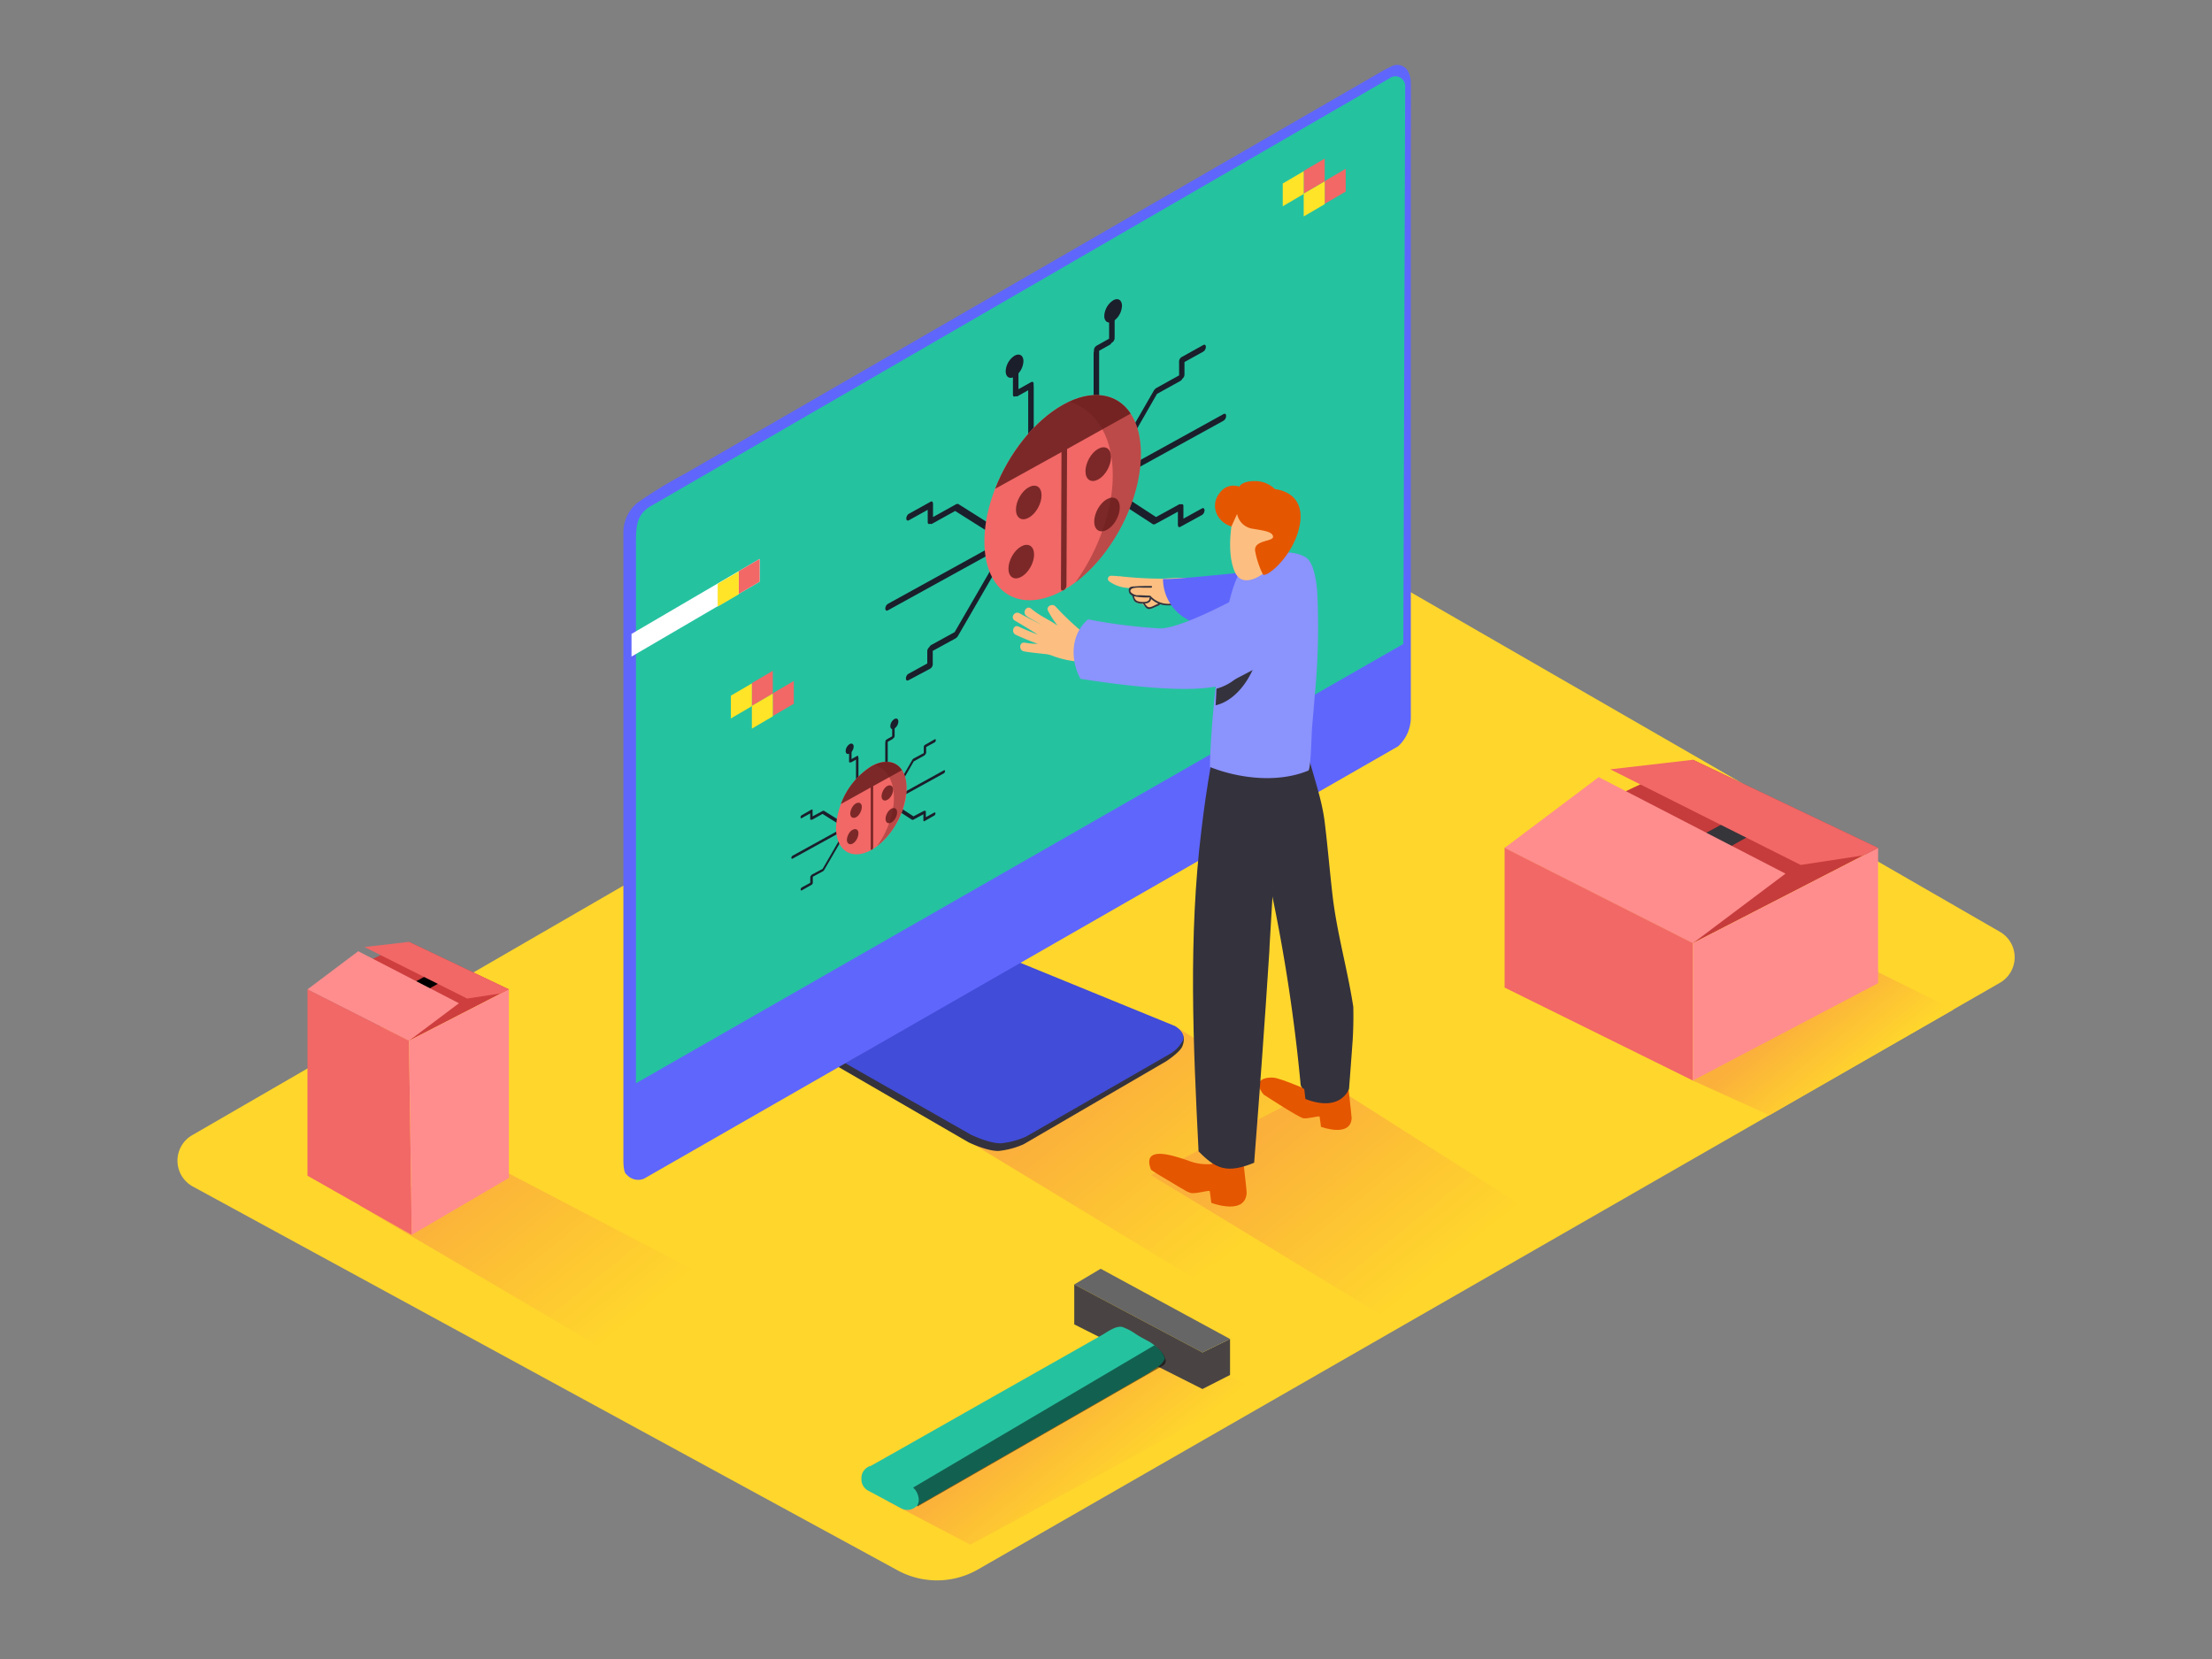 <svg id="Layer_1" data-name="Layer 1" xmlns="http://www.w3.org/2000/svg" xmlns:xlink="http://www.w3.org/1999/xlink" viewBox="0 0 400 300"><rect x="0" y="0" width="400" height="300" fill="#808080" stroke="none"/><defs><linearGradient id="linear-gradient" x1="225.73" y1="224.35" x2="200.46" y2="193.04" gradientUnits="userSpaceOnUse"><stop offset="0" stop-color="#ffd62c"/><stop offset="0.99" stop-color="#fbb03b"/></linearGradient><linearGradient id="linear-gradient-2" x1="110.71" y1="241.72" x2="85.27" y2="210.21" xlink:href="#linear-gradient"/><linearGradient id="linear-gradient-3" x1="334.97" y1="195.55" x2="325.14" y2="183.37" xlink:href="#linear-gradient"/><linearGradient id="linear-gradient-4" x1="201.02" y1="270.09" x2="187.93" y2="253.88" xlink:href="#linear-gradient"/><linearGradient id="linear-gradient-5" x1="256.49" y1="232.78" x2="231.63" y2="201.98" xlink:href="#linear-gradient"/></defs><title>-</title><path d="M230.65,93l131,75.5a5.32,5.32,0,0,1,0,9.22L176.84,283.81a14.88,14.88,0,0,1-14.52.16L34.87,214.56a5.32,5.32,0,0,1-.12-9.28l197.7-114.4" fill="#ffd62c"/><path d="M250.11,209.2l-37.66-23.66-38.32,20.23L215.68,231C225.05,224.9,241,215.7,250.11,209.2Z" fill="url(#linear-gradient)"/><path d="M129,231.53,87.8,210,65,218l44.71,26.3C119.11,238.15,119.88,238,129,231.53Z" fill="url(#linear-gradient-2)"/><polyline points="306.13 195.4 319.96 201.67 353.22 182.58 335.77 173.87" fill="url(#linear-gradient-3)"/><polyline points="160.58 271.53 175.48 279.33 227.34 251.18 205.8 241.49" fill="url(#linear-gradient-4)"/><path d="M278.05,219.83l-37.78-24-32.13,16.67,41.55,25.25C259.07,231.69,269,226.33,278.05,219.83Z" fill="url(#linear-gradient-5)"/><path d="M183.5,175.26l29.85,11.2s1.25.81.45,2.75c-.46,1.11-2.93,2.71-2.93,2.71l-25.77,15a14.86,14.86,0,0,1-4.44,1.2c-2.06.12-5.51-1.55-5.51-1.55l-24-13.9Z" fill="#34323d"/><path d="M183.93,173.87l28.52,11.66s2,1.09,1.47,2.57a6.16,6.16,0,0,1-2.55,2.59l-25.84,14.85a14.86,14.86,0,0,1-4.44,1.2c-2.06.12-5.51-1.55-5.51-1.55l-22.73-12.93Z" fill="#414cd8"/><path d="M116.48,213.13a2.75,2.75,0,0,1-3.19-.77s-.56-.11-.56-2.56V96.09a7,7,0,0,1,2.49-5.14,82.23,82.23,0,0,1,8.7-5.32L250.26,12.69l1.42-.72a2.23,2.23,0,0,1,2.82.72,4.54,4.54,0,0,1,.62,2.07c.05,1.19,0,12.68,0,12.68v102.3a7.07,7.07,0,0,1-2.3,5.22Z" fill="#5f66fc"/><path d="M115,195.89V97.78c0-3.26.45-5.08,3-6.44L251.29,14.15a1.76,1.76,0,0,1,2.81,1.42l-.33,100.88Z" fill="#25c2a0"/><path d="M161.48,143.48l3.51-6.1a.49.49,0,0,1,.09-.11.38.38,0,0,1,.1-.09l1.87-1v-.95a.41.41,0,0,1,0-.09.46.46,0,0,1,.21-.44l1.75-1c.29-.16.29.38,0,.54l-1.53.85v1a.46.46,0,0,1-.18.35.41.41,0,0,1-.16.18l-1.9,1.06-3.46,6C161.59,144,161.28,143.84,161.48,143.48Z" fill="#1a1f2b"/><path d="M162.08,144.05l8.6-4.75c.29-.16.28.38,0,.54l-8.6,4.74C161.79,144.75,161.79,144.21,162.08,144.05Z" fill="#1a1f2b"/><path d="M161.47,146l3.46,2.25a.12.12,0,0,0,.09,0,.18.18,0,0,0,.1,0l1.86-1v.95a.23.23,0,0,0,0,.08c0,.16,0,.29.21.2l1.75-1c.29-.16.29-.7,0-.54l-1.52.83v-1c0-.15-.08-.18-.17-.15s-.09,0-.16,0l-1.9,1-3.41-2.22C161.59,145.35,161.27,145.91,161.47,146Z" fill="#1a1f2b"/><path d="M152.52,148.81,149,146.62a.12.12,0,0,0-.09,0,.19.19,0,0,0-.1,0l-1.87,1v-.93a.22.22,0,0,0,0-.08c0-.16,0-.29-.21-.2l-1.75,1c-.29.16-.29.69,0,.53l1.53-.85v1c0,.14.08.18.17.15s.09,0,.16,0l1.9-1.06,3.43,2.16C152.41,149.49,152.73,148.94,152.52,148.81Z" fill="#1a1f2b"/><path d="M151.92,150l-8.6,4.74c-.29.16-.29.69,0,.53l8.6-4.74C152.21,150.4,152.21,149.87,151.92,150Z" fill="#1a1f2b"/><path d="M152.52,151.34l-3.49,6a.48.48,0,0,1-.09.11.37.37,0,0,1-.1.09l-1.86,1v.93a.39.39,0,0,1,0,.09.44.44,0,0,1-.21.43L145,161c-.29.16-.29-.37,0-.53l1.52-.83v-1a.45.45,0,0,1,.17-.34.41.41,0,0,1,.16-.17l1.9-1,3.44-5.94C152.41,150.79,152.72,151,152.52,151.34Z" fill="#1a1f2b"/><path d="M155.19,136.94c0-.18,0-.34-.2-.24l-1,.57v-1.34c0-.34-.45-.09-.45.25v1.54c0,.18.12.19.24.12a.14.14,0,0,0,.16,0l.85-.48v4.09c0,.34.45.09.45-.25V137A.23.23,0,0,0,155.19,136.94Z" fill="#1a1f2b"/><path d="M154.37,135a1.59,1.59,0,0,1-.73,1.26c-.4.22-.72,0-.72-.45a1.59,1.59,0,0,1,.73-1.26C154,134.33,154.37,134.53,154.37,135Z" fill="#1a1f2b"/><path d="M160.12,134.19a.45.45,0,0,1,.21-.47l1-.57v-1.35c0-.34.45-.6.45-.25v1.55a.46.46,0,0,1-.24.39.41.41,0,0,1-.16.17l-.85.48,0,4.11c0,.34-.45.59-.45.25l0-4.18A.41.41,0,0,1,160.12,134.19Z" fill="#1a1f2b"/><path d="M161,131.3c0,.47.32.68.72.45a1.6,1.6,0,0,0,.73-1.27c0-.48-.32-.68-.72-.45A1.6,1.6,0,0,0,161,131.3Z" fill="#1a1f2b"/><path d="M163.94,142.61c0,4.21-2.89,9.19-6.41,11.11s-6.36.1-6.35-4.07a14,14,0,0,1,6.41-11.11C161.13,136.58,164,138.4,163.94,142.61Z" fill="#f16866"/><path d="M163.11,139.27c-1.09-1.66-3.15-2-5.51-.72a13.63,13.63,0,0,0-5.54,6.85l5.39-3,0,11.12c0,.34.45.1.45-.24l0-11.13Z" fill="#7c2828"/><path d="M161.2,142.1c.41.26.4,1.05,0,1.76s-1.07,1.08-1.48.82-.4-1,0-1.76S160.8,141.84,161.2,142.1Z" fill="#7c2828"/><path d="M161.92,146.2c.41.26.4,1.05,0,1.77s-1.07,1.07-1.48.81-.4-1.05,0-1.76S161.51,145.94,161.92,146.2Z" fill="#7c2828"/><path d="M155.54,145.23c.41.26.4,1,0,1.76s-1.07,1.08-1.48.82-.4-1,0-1.75S155.13,145,155.54,145.23Z" fill="#7c2828"/><path d="M154.93,150c.41.26.4,1,0,1.76s-1.07,1.07-1.48.81-.4-1,0-1.75S154.52,149.79,154.93,150Z" fill="#7c2828"/><path d="M158.14,138.29c2.42.84,3.88,3.39,3.43,7.39a16.45,16.45,0,0,1-3,7.36,14.24,14.24,0,0,0,5.35-10.41C164,138.63,161.41,136.79,158.14,138.29Z" fill="#6b1a1a" opacity="0.39"/><path d="M200.86,84.15l7.79-13.52a1.1,1.1,0,0,1,.2-.25.84.84,0,0,1,.23-.2l4.14-2.3V65.77a.9.9,0,0,1,0-.21,1,1,0,0,1,.47-1l3.89-2.16c.64-.36.63.84,0,1.19l-3.39,1.88,0,2.26a1,1,0,0,1-.39.77.92.92,0,0,1-.36.39l-4.22,2.34L201.55,84.6C201.1,85.39,200.4,84.94,200.86,84.15Z" fill="#1a1f2b"/><path d="M202.18,85.41l19.07-10.53c.64-.35.63.84,0,1.2L202.17,86.59C201.53,86.95,201.54,85.76,202.18,85.41Z" fill="#1a1f2b"/><path d="M200.83,89.81l7.67,5a.27.27,0,0,0,.2,0,.4.4,0,0,0,.23-.06L213,92.53v2.11a.52.52,0,0,0,0,.17c0,.36.1.65.46.45l3.87-2.12c.64-.35.65-1.54,0-1.19L214,93.79l0-2.26c0-.32-.18-.41-.38-.34s-.2-.08-.36,0l-4.21,2.31-7.55-4.92C201.08,88.29,200.38,89.52,200.83,89.81Z" fill="#1a1f2b"/><path d="M181,96l-7.71-4.86a.27.27,0,0,0-.2,0,.41.41,0,0,0-.23.06l-4.14,2.3V91.35a.49.49,0,0,0,0-.17c0-.35-.1-.64-.46-.44l-3.89,2.16c-.64.36-.64,1.53,0,1.17l3.39-1.88v2.22c0,.32.18.39.38.33s.2.08.36,0l4.22-2.34,7.6,4.79C180.73,97.46,181.43,96.24,181,96Z" fill="#1a1f2b"/><path d="M179.64,98.67l-19.07,10.52c-.64.35-.64,1.52,0,1.17l19.07-10.51C180.28,99.5,180.28,98.32,179.64,98.67Z" fill="#1a1f2b"/><path d="M181,101.58,173.23,115a1.07,1.07,0,0,1-.2.25.83.83,0,0,1-.23.19l-4.13,2.26v2.07a.87.87,0,0,1,0,.2,1,1,0,0,1-.46.95L164.3,123c-.64.35-.64-.82,0-1.17l3.38-1.85v-2.22a1,1,0,0,1,.38-.75.9.9,0,0,1,.36-.39l4.21-2.31,7.63-13.18C180.72,100.34,181.42,100.79,181,101.58Z" fill="#1a1f2b"/><path d="M186.89,69.64c.09-.39-.06-.75-.45-.53l-2.27,1.27v-3c0-.76-1-.2-1,.56v3.42c0,.39.27.43.52.27a.31.31,0,0,0,.35,0l1.89-1.06,0,9.08c0,.76,1,.21,1-.55l0-9.23A.51.51,0,0,0,186.89,69.64Z" fill="#1a1f2b"/><path d="M185.07,65.32a3.53,3.53,0,0,1-1.61,2.8c-.89.5-1.6.05-1.6-1a3.53,3.53,0,0,1,1.61-2.8C184.36,63.83,185.07,64.27,185.07,65.32Z" fill="#1a1f2b"/><path d="M197.83,63.52a1,1,0,0,1,.46-1l2.27-1.27,0-3c0-.76,1-1.32,1-.56l0,3.44A1,1,0,0,1,201,62a.92.92,0,0,1-.35.37l-1.89,1.06,0,9.13c0,.76-1,1.32-1,.55l0-9.27A.92.92,0,0,1,197.83,63.52Z" fill="#1a1f2b"/><path d="M199.69,57.12c0,1.05.71,1.5,1.59,1a3.55,3.55,0,0,0,1.61-2.81c0-1.05-.71-1.51-1.59-1A3.56,3.56,0,0,0,199.69,57.12Z" fill="#1a1f2b"/><path d="M206.31,82.21c-.06,9.34-6.42,20.38-14.22,24.64s-14.1.23-14.08-9,6.39-20.28,14.22-24.64S206.37,72.86,206.31,82.21Z" fill="#f16866"/><path d="M204.46,74.79c-2.42-3.68-7-4.52-12.22-1.6s-9.82,8.83-12.29,15.2l12-6.64-.1,24.67c0,.76,1,.22,1-.54l.11-24.68Z" fill="#7c2828"/><path d="M200.24,81.07c.9.58.89,2.33,0,3.91s-2.38,2.39-3.28,1.81-.89-2.33,0-3.91S199.33,80.49,200.24,81.07Z" fill="#7c2828"/><path d="M201.82,90.17c.9.58.89,2.34,0,3.92s-2.38,2.38-3.28,1.8-.89-2.33,0-3.91S200.92,89.59,201.82,90.17Z" fill="#7c2828"/><path d="M187.67,88c.9.57.9,2.32,0,3.9s-2.38,2.39-3.28,1.81-.9-2.31,0-3.89S186.77,87.45,187.67,88Z" fill="#7c2828"/><path d="M186.32,98.71c.9.58.9,2.32,0,3.89s-2.37,2.38-3.28,1.8-.9-2.32,0-3.89S185.42,98.13,186.32,98.71Z" fill="#7c2828"/><path d="M193.44,72.62c5.37,1.87,8.6,7.52,7.6,16.39a36.48,36.48,0,0,1-6.59,16.32c6.68-5,11.81-14.72,11.86-23.1C206.37,73.37,200.7,69.3,193.44,72.62Z" fill="#6b1a1a" opacity="0.39"/><path d="M237.78,197.67s-6.05-2.69-7.51-2.8-3.89.39-1.77,3.06c0,0,6.36,4.16,7.2,4.29s2.88-.51,2.93-.29.24,1.83.24,1.83,5.32,2,5.55-1.53c0-.46-.77-7.07-.77-7.07" fill="#e55600"/><path d="M244.72,182.08c-1.05-6.84-3-13.47-3.78-20.39-.5-4.35-.86-8.73-1.4-13.08s-2.16-8.56-3.2-12.87a.47.47,0,0,1,.22-.53c0-.15-.09-.3-.14-.45-.54-.51-1.09-1-1.62-1.46l-7.44,5s0,4.55.28,11.16c.86,3.85,1.52,7.28,2.5,10.93a1,1,0,0,0-.23.87,309,309,0,0,1,5.28,34.8,1,1,0,0,0,.66.87l.21,1.8c6.47,2.5,7.89-1.85,7.89-1.85s.29-3.71.66-8.85C244.73,186,244.76,184.05,244.72,182.08Z" fill="#34323d"/><path d="M201.94,116.61l-.16.09a.83.83,0,0,0-.62-1.19c-.38-.05-.76-.07-1.14-.12a.73.73,0,0,0-.12-.1,2.25,2.25,0,0,0-.44-.2.71.71,0,0,0-.65-.2l-.28,0c-.32,0-.65,0-1,0l-1.16,0a.81.81,0,0,0-.21-.25,50.51,50.51,0,0,1-5.32-5c-.59-.59-1.78.06-1.3.86a17.19,17.19,0,0,0,1.69,2.61c-2-1.35-2.93-1.55-4.78-3.06-.78-.64-1.65.67-.87,1.31.47.38,2.21,1.26,2.69,1.63-.87-.53-3-1.56-3.89-2.08s-1.75.79-.87,1.31c1.4.82,2.78,1.67,4.16,2.53-1.18-.44-2.34-.92-3.48-1.45-.92-.43-1.42,1.06-.51,1.49,1.31.61,2.65,1.15,4,1.64a15.91,15.91,0,0,1-2.38-.21c-1-.18-1.11,1.39-.12,1.57.82.15,1.64.24,2.47.33l1.24.14a4.77,4.77,0,0,1,1.41.32,17.41,17.41,0,0,0,5.28,1.1l.36.13a.69.69,0,0,0,.68-.09,11.48,11.48,0,0,0,6-1.69C203.48,117.49,202.8,116.08,201.94,116.61Z" fill="#fcbf81"/><path d="M215.05,104.64c.09-.32-4.62,0-5,0a69.23,69.23,0,0,1-7.5-.43.47.47,0,0,0-.23,0,11.82,11.82,0,0,0-1.43-.09.56.56,0,0,0-.33,1,6.52,6.52,0,0,0,3.57,1.21c.11.39.22.82.37,1.22a.23.23,0,0,1,.26.07,1.69,1.69,0,0,1,.28.51,1.21,1.21,0,0,1,.12.37.27.27,0,0,1,0,.16,1.75,1.75,0,0,0,1.44.49,2.23,2.23,0,0,0,1.29.94h.08l.08,0a16.32,16.32,0,0,1,2.22-.94.25.25,0,0,1,.3.28,14.62,14.62,0,0,0,1.44-1,.47.47,0,0,0,.19-.33l.29-.07a.57.57,0,0,0,.3-.92.65.65,0,0,0-.15-.13l.3,0a.64.64,0,0,0,1-.05.65.65,0,0,0,0-.88.76.76,0,0,0-.21-.15l.78,0a.15.15,0,0,0,.11-.26.13.13,0,0,0,0-.07,8.71,8.71,0,0,1,1.3.12C220.87,105.54,215.22,104.66,215.05,104.64Zm-1.42,2a.35.35,0,0,1-.46.12.58.58,0,0,0,.18-.45h0a.15.15,0,0,0,.11-.2l0,0A.35.35,0,0,1,213.63,106.67Z" fill="#fcbf81"/><path d="M214.57,105.22a6.07,6.07,0,0,1-2.24.35,1.17,1.17,0,0,0-1.25,1.12,6.84,6.84,0,0,1-.82-.44c-1.34-.82-2.68,1.24-1.33,2.07a6,6,0,0,0,3.47,1.08,10,10,0,0,0,3.43-1,6,6,0,0,0,.19-2.22A1.24,1.24,0,0,0,214.57,105.22Z" fill="#fcbf81"/><path d="M213.12,108.77a4.31,4.31,0,0,1-5.06-1,.14.14,0,0,0-.11-.05h0l-1.67-.08c-.25,0-.5,0-.75,0-.42-.06-1.81-.69-.7-1.27a5.78,5.78,0,0,1,1.69-.1c.55,0,1.1,0,1.65,0,.2,0,.21-.31,0-.31-1,0-2,0-3.05.09-.47,0-1,.06-1,.63a1,1,0,0,0,.58,1c.2.36.23.85.55,1.13a2.1,2.1,0,0,0,1.22.34h.27a.15.15,0,0,0,0,.09c.31.4.57.95,1.15.89a2.29,2.29,0,0,0,.67-.22l1.08-.47a.14.14,0,0,0,.07-.2,5,5,0,0,0,3.57-.2C213.44,109,213.3,108.7,213.12,108.77Zm-7.1,0a.93.93,0,0,1-.84-.6c-.05-.12-.09-.24-.13-.35a11.66,11.66,0,0,0,2.83.21l.07.08a.14.14,0,0,0-.1.13C207.81,109,206.52,108.88,206,108.8Zm2.15.95a.64.64,0,0,1-.75-.09,3.38,3.38,0,0,1-.4-.51c.54,0,1.07-.24,1.13-.82a4.29,4.29,0,0,0,1.33.84C209,109.36,208.61,109.57,208.17,109.75Z" fill="#34323d"/><path d="M231.12,103.07c-.84-.29-19.31,1.95-20.81,1.6a8.31,8.31,0,0,0,5.28,7.74s13.47,2.72,17.69.58" fill="#5f66fc"/><path d="M224.54,207.62l-3.6,1.29a2,2,0,0,1-1.45,1.32.8.8,0,0,1-.5.28,9.42,9.42,0,0,1-4.27-.69c-1.72-.54-8.44-3.11-6.58,1.71,1.23.86,2.6,1.61,3.85,2.37.71.43,1.41.86,2.14,1.26a4.25,4.25,0,0,0,1.26.58c1,.15,3.31-.58,3.37-.33s.28,2.1.28,2.1,6.12,2.34,6.39-1.76C225.46,215.21,224.54,207.62,224.54,207.62Z" fill="#e55600"/><path d="M229.59,170.84c.75-12.09,1.16-24.26,3.72-36.14.11-3.09,2.11-1.12,2-2.34-1.09-9.95-15.58,1.89-15.58,1.89-.59.48-.66,3.53-.78,4.22q-1,5.73-1.68,11.5c-2.4,19.42-1.51,38.75-.53,58.23,3.08,3.15,5.09,4.09,10.05,2.06,1-12.75,1.93-25.5,2.75-38.27Z" fill="#34323d"/><path d="M237.81,125.11a126.13,126.13,0,0,0,.39-18c-.11-1.57-.54-5.43-2.11-6.34-3.45-2-8.25-.21-11.16,1.93-3.88,2.86-6.12,29.46-6.13,36,5.34,2.11,12.32,2.91,17.78.65.48-.2.59-6.73.66-7.54C237.43,129.62,237.63,127.37,237.81,125.11Z" fill="#8b93fc"/><path d="M226.75,116.44a9.22,9.22,0,0,1-6.78,8.1c0,.37-.12,2.67-.15,3,4.36-1,7.57-6.51,8-11.14C227.91,115.74,226.81,115.74,226.75,116.44Z" fill="#34323d"/><path d="M223.43,92c-.34.16-2,7.61-.06,11.58s8.26-1.69,9.44-5.21S229.83,89,223.43,92Z" fill="#fcbf81"/><path d="M223.71,92.94a3.36,3.36,0,0,0,2.56,2.63c2.13.36,3.87.54,3.94,1.48s-3.62.55-3.23,2.66a16,16,0,0,0,1.36,4.09c.41,1,5.78-3.3,6.73-9.07s-4.25-6.26-4.5-6.26A5.09,5.09,0,0,0,227.09,87c-2.52-.07-3,1-3,1a3,3,0,0,0-3.46,1.05c-1.89,2.19-.71,5.31,2.05,6.15Z" fill="#e55600"/><path d="M226.76,106.47s-12.51,7.17-17,7.17a99,99,0,0,1-13-1.64c-3.1,2.63-3.3,7.22-1.38,10.74,5.46.89,21.64,3.22,26.72.7,6.14-3,12.9-7.12,12.9-7.12S241.07,110.33,226.76,106.47Z" fill="#8b93fc"/><polygon points="272.08 153.33 306.13 137.39 339.62 153.33 306.13 170.56 272.08 153.33" fill="#c63c3c"/><polygon points="307.07 151.38 315.4 146.9 319.96 149.14 308.49 155.54 307.07 151.38" fill="#36353a"/><polygon points="272.08 153.33 306.13 170.56 306.13 195.4 272.08 178.58 272.08 153.33" fill="#f16866"/><polygon points="306.13 170.56 339.62 153.33 339.62 177.79 306.13 195.4 306.13 170.56" fill="#ff8d8d"/><polygon points="272.08 153.33 289.1 140.53 322.87 157.98 306.13 170.56 272.08 153.33" fill="#ff8d8d"/><polygon points="291.19 139.12 306.13 137.39 339.62 153.33 337.01 154.67 325.62 156.41 291.19 139.12" fill="#f16866"/><polygon points="217.44 251.18 217.44 244.57 222.43 242.13 222.43 248.64 217.44 251.18" fill="#494443"/><polygon points="222.43 242.13 199.04 229.43 194.26 232.27 217.44 244.57 222.43 242.13" fill="#666"/><polyline points="194.26 232.27 194.26 239.49 217.44 251.18 217.44 244.57" fill="#494443"/><path d="M210.59,245.51a3.65,3.65,0,0,0-.49-.94,9.5,9.5,0,0,0-2.06-1.82c-.74-.43-1.52-.81-2.25-1.26-.43-.27-.85-.56-1.28-.82s-1-.48-1.5-.7c-1.18-.3-2.65.82-3.69,1.42L195,243.84l-6.52,3.69-7.73,4.37-7.94,4.5-7.16,4.06-5.39,3.05L157.61,265a.56.56,0,0,1-.11.06,2.3,2.3,0,0,0-1.73,2.23v.27a2.31,2.31,0,0,0,1.23,2l6,3.21a2.31,2.31,0,0,0,2.6-.3l41.7-23.94.55-.32c.75-.76,2-.92,2.74-2.39C210.68,245.76,210.61,245.63,210.59,245.51Z" fill="#25c2a0"/><path d="M165.9,272.43l44.44-25.51a1,1,0,0,0,.45-1,3.64,3.64,0,0,0-.59-1.29,7.66,7.66,0,0,0-1.44-1.36L165.12,269a3.13,3.13,0,0,1,1,1.93,1.84,1.84,0,0,1-.25,1.28C165.9,272.31,165.91,272.37,165.9,272.43Z" opacity="0.5"/><polygon points="55.6 178.91 73.96 170.32 92.02 178.91 73.96 188.2 55.6 178.91" fill="#ce3e3e"/><polygon points="74.47 177.86 78.96 175.44 81.42 176.65 75.23 180.11 74.47 177.86"/><polygon points="55.6 178.91 73.96 188.2 74.46 223.3 55.6 212.61 55.6 178.91" fill="#f16866"/><polygon points="73.96 188.2 92.02 178.91 92.02 213.01 74.46 223.3 73.96 188.2" fill="#ff8d8d"/><polygon points="55.6 178.91 64.78 172.01 82.99 181.42 73.96 188.2 55.6 178.91" fill="#ff8d8d"/><polygon points="65.9 171.25 73.96 170.32 92.02 178.91 90.61 179.63 84.47 180.57 65.9 171.25" fill="#f16866"/><polygon points="114.2 114.63 137.37 101.07 137.37 105.19 114.2 118.73 114.2 114.63" fill="#fff"/><polygon points="137.37 101.07 137.37 105.19 133.58 107.41 133.58 103.29 137.37 101.07" fill="#f16866"/><polygon points="133.58 103.35 133.58 107.47 129.78 109.69 129.78 105.57 133.58 103.35" fill="#ffe427"/><polygon points="139.75 121.3 139.75 125.42 135.96 127.64 135.96 123.52 139.75 121.3" fill="#f16866"/><polygon points="135.96 123.58 135.96 127.7 132.16 129.92 132.16 125.8 135.96 123.58" fill="#ffe427"/><polygon points="143.55 123.14 143.55 127.26 139.75 129.48 139.75 125.36 143.55 123.14" fill="#f16866"/><polygon points="139.75 125.42 139.75 129.54 135.96 131.76 135.96 127.64 139.75 125.42" fill="#ffe427"/><polygon points="239.55 28.68 239.55 32.8 235.75 35.02 235.75 30.9 239.55 28.68" fill="#f16866"/><polygon points="235.75 30.96 235.75 35.08 231.96 37.3 231.96 33.18 235.75 30.96" fill="#ffe427"/><polygon points="243.35 30.52 243.35 34.64 239.55 36.86 239.55 32.74 243.35 30.52" fill="#f16866"/><polygon points="239.55 32.8 239.55 36.92 235.75 39.14 235.75 35.02 239.55 32.8" fill="#ffe427"/></svg>